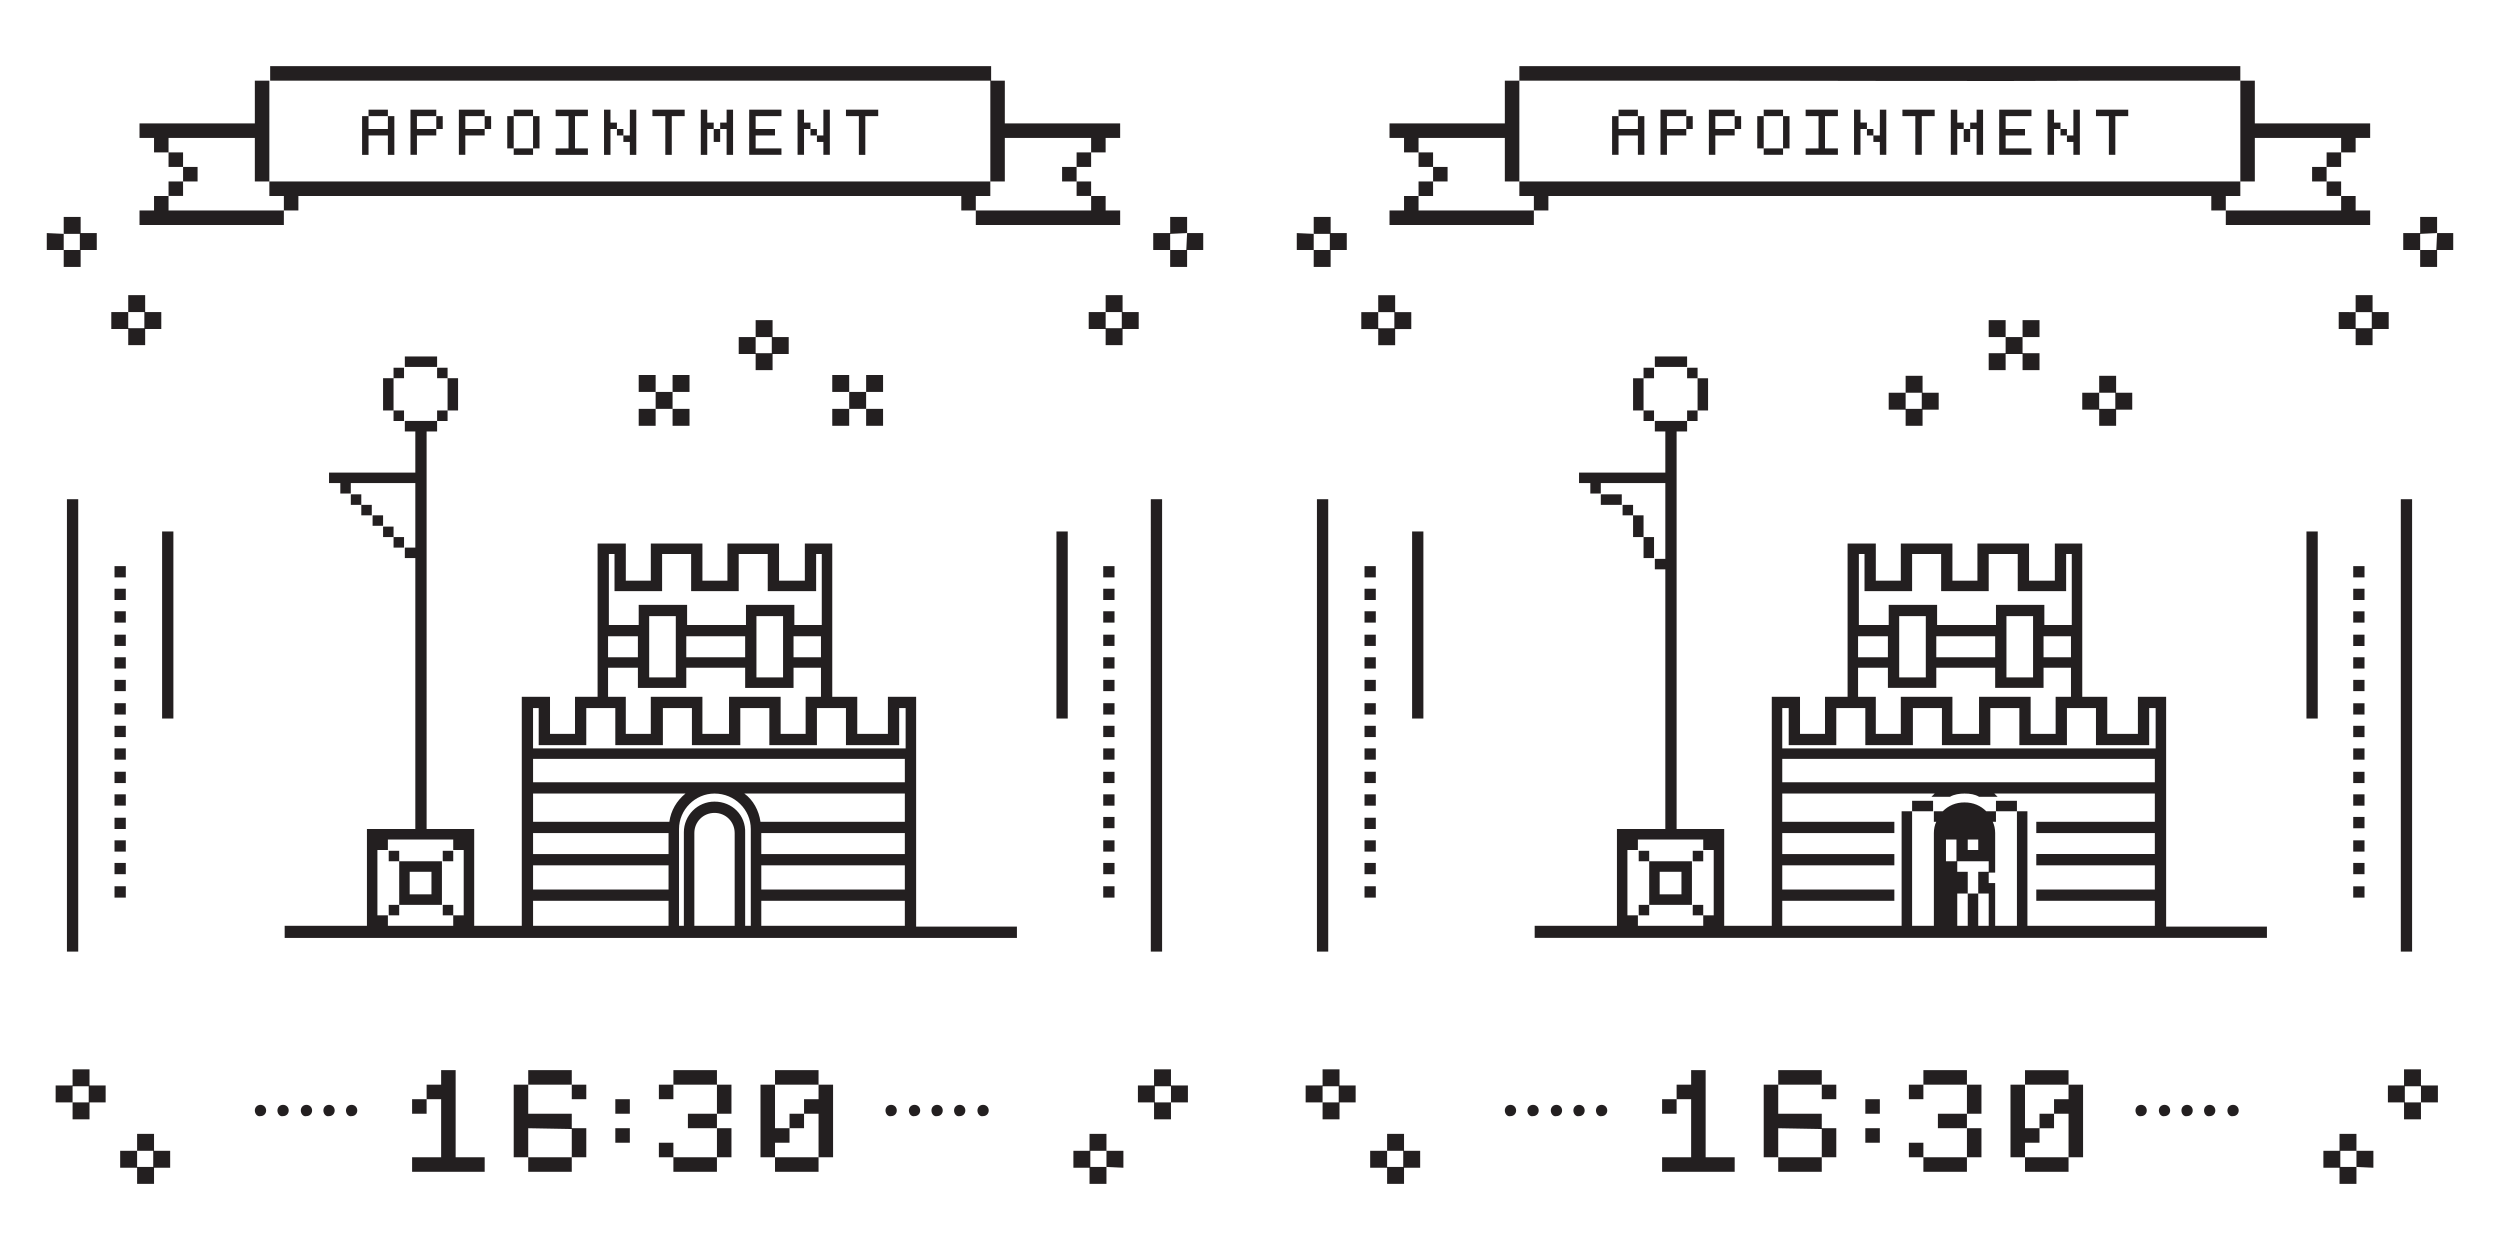<svg id="Layer_1" xmlns="http://www.w3.org/2000/svg" viewBox="0 155 310 155"><style>.st0{fill:#231f20}</style><path class="st0" d="M206.1 291.3h1.8v1.8h-1.8v-1.8zm5.4-3.6h-1.8v1.8h-1.8v1.8h1.8v7.2h-3.6v1.8h9v-1.8h-3.6v-10.8zm9 0v1.8h5.4v-1.8h-5.4zm0 12.6h5.4v-1.8h-5.4v1.8zm-1.8-1.8h1.8v-3.6l5.4.1v3.5h1.8v-3.6h-1.8v-1.8h-5.4v-3.6h-1.8v9zm7.2-7.2h1.8v-1.8h-1.8v1.8zm5.4 5.4h1.8v-1.8h-1.8v1.8zm0-3.6h1.8v-1.8h-1.8v1.8zm14.4 5.4v-3.6h-1.8v3.6h1.8zm-9-7.2h1.8v-1.8h-1.8v1.8zm1.8-3.6v1.8h5.4v-1.8h-5.4zm0 12.6h5.4v-1.8h-5.4v1.8zm1.8-5.4h3.6v-1.8h-3.6v1.8zm-3.6 1.8v1.8h1.8v-1.8h-1.8zm7.2-3.6h1.8v-3.6h-1.8v3.6zm7.2 7.2h5.4v-1.8h-5.4v1.8zm1.8-5.4h-1.8v-5.4h-1.8v9h1.8v-1.8h1.8v-1.8h1.8v-1.8h-1.8v1.8zm3.6-3.6h-1.8v1.8h1.8v5.4h1.8v-9h-1.8v1.8zm0-3.6h-5.4v1.8h5.4v-1.8zm-53.3-19.2h1.3v-1.3h-1.3v1.3zm0-8v1.3h1.3v-1.3h-1.3zm5.3 1.3h1.3V267.2h-5.3V261.8h4zm0 1.3h-2.7v2.8h2.7v-2.8zm1.4 4.1v1.3h1.3v-1.3h-1.3zm0-5.4h1.3v-1.3h-1.3v1.3zm-3.4-62.6h-1.3v1.3h4v-1.3h-2.7zm5.3 6.3v-3.6h-1.3v4h1.3v-.4zm-8-.9v-2.7h-1.3v4h1.3v-1.3zm5.4-4v1.3h1.3v-1.3h-1.3zm-4.1 0h-1.3v1.3h1.3v-1.3zm0 6.6v-1.3h-1.3v1.3h1.3zm5.4-1.3h-1.3v1.3h1.3v-1.3zm89.7 81.7h-2.1v2h-2v2.1h2v2.1h2.1v-2.1h-2v-2h2v2h2.1v-2.1h-2.1v-2zm-8 12.1h-2v-2h2v-2.1h-2.1v2.1h-2v2.1h2v2h2.1v-2.1l2.1.1v-2.1h-2.1v2zm-26.7-7.7c-.4 0-.7.3-.7.7 0 .4.3.8.7.7.4 0 .7-.3.7-.7 0-.4-.3-.7-.7-.7zm2.9 0c-.4 0-.7.3-.7.7 0 .4.3.8.7.7.4 0 .7-.3.7-.7 0-.4-.3-.7-.7-.7zm8.5 0c-.4 0-.7.3-.7.7 0 .4.3.8.7.7.4 0 .7-.3.7-.7 0-.4-.3-.7-.7-.7zm-2.9 0c-.4 0-.7.3-.7.7 0 .4.3.8.7.7.4 0 .7-.3.7-.7 0-.4-.3-.7-.7-.7zm-2.8 0c-.4 0-.7.3-.7.7 0 .4.3.8.7.7.4 0 .7-.3.7-.7 0-.4-.3-.7-.7-.7zm-105.1-4.4H164v2h-2.1v2.1h2.1v-2h2v2h-2v2.1h2.1v-2.1h2v-2.1h-2v-2zm8 8H172v2.1h2v2h-2v-2h-2.1v2.1h2.1v2h2.1v-2h2v-2.1h-2v-2.1zm118-104v2.1h2v2h-2v-2H290v2.1h2.1v2h2.1v-2h2v-2.1h-2v-2.1h-2.1zm10.1-7.7v-2h-2.1v2H298v2.1h2.1v-2l2.1-.1-.1 2.1h-2v2.1h2.1V186h2v-2.1h-2zm-131.3 13.9h2.1v-2h2v-2.1h-2v-2.1h-2.1v2.1h2v2h-2v-2h-2.1v2.1h2.1v2zm-8-13.8h2v2h-2v2.1h2.1V186h2v-2.1h-2v-2h-2.1v2.1l-2.1-.1v2.1h2.1v-2zm32.9 108c-.4 0-.7.3-.7.7 0 .4.3.8.7.7.4 0 .7-.3.7-.7 0-.4-.3-.7-.7-.7zm-2.8 0c-.4 0-.7.3-.7.7 0 .4.3.8.7.7.4 0 .7-.3.7-.7 0-.4-.3-.7-.7-.7zm5.6 0c-.4 0-.7.3-.7.7 0 .4.3.8.7.7.4 0 .7-.3.7-.7 0-.4-.3-.7-.7-.7zm-11.3 0c-.4 0-.7.3-.7.7 0 .4.3.8.7.7.4 0 .7-.3.7-.7 0-.4-.3-.7-.7-.7zm2.8 0c-.4 0-.7.3-.7.7 0 .4.3.8.7.7.4 0 .7-.3.7-.7 0-.4-.3-.7-.7-.7zm103.1-64h-1.4v1.4h1.4V228zm0 5.7h-1.4v1.4h1.4v-1.4zm0-8.5h-1.4v1.4h1.4v-1.4zm0 36.8h-1.4v1.4h1.4V262zm0-5.7h-1.4v1.4h1.4v-1.4zm0-2.8h-1.4v1.4h1.4v-1.4zm-1.4 12.8h1.4v-1.4h-1.4v1.4zm1.4-29.8h-1.4v1.4h1.4v-1.4zm0 22.7h-1.4v1.4h1.4v-1.4zm0-8.5h-1.4v1.4h1.4v-1.4zm0-11.4h-1.4v1.4h1.4v-1.4zm0 2.9h-1.4v1.4h1.4v-1.4zm0 2.8h-1.4v1.4h1.4V245zm0 2.8h-1.4v1.4h1.4v-1.4zm0-17h-1.4v1.4h1.4v-1.4zm5.9-13.9h-1.4V273h1.4v-56.1zM286 244.1h1.4v-23.2H286v23.2zm-115.4-4.8h-1.4v1.4h1.4v-1.4zm0-2.8h-1.4v1.4h1.4v-1.4zm0 8.5h-1.4v1.4h1.4V245zm0-2.8h-1.4v1.4h1.4v-1.4zm0-14.2h-1.4v1.4h1.4V228zm0 5.7h-1.4v1.4h1.4v-1.4zm-.7 32.6h.7v-1.4h-1.4v1.4h.7zm.7-41.1h-1.4v1.4h1.4v-1.4zm0 5.6h-1.4v1.4h1.4v-1.4zm0 17h-1.4v1.4h1.4v-1.4zm0 2.9h-1.4v1.4h1.4v-1.4zm0 5.7h-1.4v1.4h1.4v-1.4zm-1.4 7h1.4V262h-1.4v1.4zm1.4-4.2h-1.4v1.4h1.4v-1.4zm0-5.7h-1.4v1.4h1.4v-1.4zm-5.9 19.5v-56.1h-1.4V273h1.4zm10.4-28.9h1.4v-23.2h-1.4v23.2zm28-75.5h-2.4v.8h2.4v-.8zm-2.4 3.2h2.4v2.4h.8v-4.8h-.8v1.6h-2.4v-1.6h-.8v4.8h.8v-2.4zm9.2-.8v-1.6h-.8v1.6h.8zm-3.2.8h2.4v-.8h-2.4v-1.6h2.4v-.8h-3.2v5.6h.8v-2.4zm6 0h2.4v-.8h-2.4v-1.6h2.4v-.8h-3.2v5.6h.8v-2.4zm3.2-.8v-1.6h-.8v1.6h.8zm6 2.4v-4h-.8v4h.8zm-.8-4.8h-2.4v.8h2.4v-.8zm-2.4.8h-.8v4h.8v-4zm0 4.8h2.4v-.8h-2.4v.8zm9.2-.8h-1.6v-4h1.6v-.8h-4v.8h1.6v4h-1.6v.8h4v-.8zm2.8-2.4h.8v-.8h-.8v-1.6h-.8v5.6h.8V171zm1.6.8v-.8h-.8v.8h.8zm.8.8v1.6h.8v-5.6h-.8v3.2h-.8v.8h.8zm4.4 1.6h.8v-4.8h1.6v-.8h-4v.8h1.6v4.8zm7.6 0h.8v-5.6h-.8v1.6h-.8v.8h.8v3.2zm-.8-1.6V171h-.8v1.6h.8zm-1.6-1.6h.8v-.8h-.8v-1.6h-.8v5.6h.8V171zm9.2 2.4h-3.2v-1.6h2.4v-.8h-2.4v-1.6h3.2v-.8h-4v5.6h4v-.8zm2.8-2.4h.8v-.8h-.8v-1.6h-.8v5.6h.8V171zm2.4 1.6v1.6h.8v-5.6h-.8v3.2h-.8v.8h.8zm-.8-.8v-.8h-.8v.8h.8zm5.2 2.4h.8v-4.8h1.6v-.8h-4v.8h1.6v4.8zm27 6.9H276v1.8h17.9v-1.8h-1.8v-1.8h-1.8v1.8h-1.8zM208.9 165c17.9 0 35.8.1 53.7 0h15.2v-1.8H188.4v1.8h20.5zm68.9 12.5h1.8v-5.4h10.7v1.8h1.8v-1.8h1.8v-1.8h-14.3V165h-1.8v12.5zm12.5 1.8v-1.8h-1.8v1.8h1.8zm-3.6-1.8h1.8v-1.8h-1.8v1.8zm1.8-1.8h1.8v-1.8h-1.8v1.8zm-110.8-3.6h8.9v5.4h1.8V165h-1.8v5.3h-14.3v1.8h1.8v1.8h1.8v-1.8h1.8zm99.4 7.2h.7v-1.8H188.4v1.8h1.8v1.8h1.8v-1.8H274.2v1.8h1.8v-1.8h1.1zm-86.9 1.8H175.9v-1.8h-1.8v1.8h-1.8v1.8h17.9v-1.8zm-12.5-3.6h-1.8v1.8h1.8v-1.8zm1.8-1.8h-1.8v1.8h1.8v-1.8zm-3.6-1.8v1.8h1.8v-1.8h-1.8zm25.3 43.7v1.3h1.3v-1.3h-1.3zm1.3 3.6v.4h1.3v-2.7h-1.3v2.3zm1.3 3h1.3v-2.6h-1.3v2.6zm-2.7-7.9h-2.6v1.3h2.6v-1.3zm38.6 39.3v-1.3h-2.6v1.3h2.6zm9.1-1.3h-1.3v1.3h2.6v-1.3h-1.3zm32.3 15.6v1.4h-90.8v-1.5h10.2v-12h6v-32.2h-1.3v-1.3h1.3v-9.4h-8v1.3h-1.3v-1.3h-1.4v-1.3h10.7v-5.1h-1.3v-1.3h4v1.3h-1.3V257.8H213.8v12h5.9v-28.4h3.5v4.6h3.1v-4.6h2.8v-19h3.5v4.6h3.1v-4.6h6.4v4.6h3.1v-4.6h6.4v4.6h3.2v-4.6h3.4v19h3.1v4.6h3.8v-4.6h3.5v28.5h12.5zm-68.6-9.5h-1.3v-1.3h-8.1v1.3h-1.3v8.1h1.3v1.3h8.1v-1.3h1.3v-8.1zm18-27.9h3.7V230h6v2.5h7.3V230h6v2.5h3.4v-8.8h-.7v4.6h-6v-4.6h-3.6v4.6h-5.9v-4.6h-3.6v4.6h-5.9v-4.6h-.7v8.8zm22.9 1.4v2.6h3.4v-2.6h-3.4zm-4.6-2.5v7.6h3.3v-7.6h-3.3zm-8.7 2.5v2.6h7.3v-2.6h-7.3zm-4.6-2.5v7.6h3.3v-7.6h-3.3zm-5.1 5.1h3.7v-2.6h-3.7v2.6zm0 4.9h2.2v4.6h3.1v-4.6h6.4v4.6h3.3v-4.6h6.4v4.6h3.1v-4.6h1.9v-3.6h-3.4v2.5h-6v-2.5h-7.3v2.5h-6v-2.5h-3.7v3.6zM221 252h46.2v-2.9H221v2.9zm21.6 7.1h-1.3v2.7h1.3v-2.7zm4 6.7h-1.3v-2.7h1.3v-1.3h-3.9v1.3h1.3v2.7h-1.3v4h1.3v-4h1.3v4h1.3v-4zm-1.3-5.4v-1.3H244v1.3h1.3zm21.9-7h-19.9l.4.4h-2.3c-.5-.3-1.1-.4-1.8-.4-.6 0-1.3.1-1.8.4h-2.3l.4-.4H221v3.5h13.9v1.4H221v2.6h13.9v1.4H221v3h13.9v1.4H221v3.1h14.8v-14.2h1.3v14.2h2.7v-11.5c0-.5.1-1 .3-1.4h-.3v-1.3h1.1c.7-.7 1.6-1.1 2.7-1.1s2 .4 2.7 1.1h1.2v1.3h-.4c.2.4.3.9.3 1.4v4.9h-.8v1.3h.8v5.3h2.7v-14.2h1.3v14.2h15.8v-3.1h-14.7v-1.4h14.7v-3h-14.7v-1.4h14.7v-2.6h-14.7v-1.4h14.7v-3.5zm.1-10.6h-.8v4.6h-6.6v-4.6h-3.6v4.6h-5.9v-4.6h-3.6v4.6h-6v-4.6h-3.6v4.6h-5.9v-4.6h-3.6v4.6h-5.9v-4.6h-.8v5H267.3v-5zM56.5 287.7h-1.8v1.8h-1.8v1.8h1.8v7.2h-3.6v1.8h9v-1.8h-3.6v-10.8zm-5.4 5.4h1.8v-1.8h-1.8v1.8zm12.6 5.4h1.8v-3.6l5.4.1v3.5h1.8v-3.6h-1.8v-1.8h-5.4v-3.6h-1.8v9zm1.8-10.8v1.8h5.4v-1.8h-5.4zm5.4 3.6h1.8v-1.8h-1.8v1.8zm-5.4 9h5.4v-1.8h-5.4v1.8zm10.8-3.6h1.8v-1.8h-1.8v1.8zm0-3.6h1.8v-1.8h-1.8v1.8zm7.2 7.2h5.4v-1.8h-5.4v1.8zm-1.8-3.6v1.8h1.8v-1.8h-1.8zm9 1.8v-3.6h-1.8v3.6h1.8zm-1.8-5.4h1.8v-3.6h-1.8v3.6zm-3.6 1.8h3.6v-1.8h-3.6v1.8zm-3.6-3.6h1.8v-1.8h-1.8v1.8zm1.8-3.6v1.8h5.4v-1.8h-5.4zm18 3.6h-1.8v1.8h1.8v5.4h1.8v-9h-1.8v1.8zm-3.6 3.6h-1.8v-5.4h-1.8v9h1.8v-1.8h1.8v-1.8h1.8v-1.8h-1.8v1.8zm3.6-7.2h-5.4v1.8h5.4v-1.8zm-5.4 12.6h5.4v-1.8h-5.4v1.8zm-46.6-33.1h-1.3v1.3h1.3v-1.3zm-1.3-6.7v1.3h1.3v-1.3h-1.3zm2.6 6.7h-1.3V261.8h5.3V267.2h-4zm0-1.3h2.7v-2.8h-2.7v2.8zm4.1 1.3v1.3h1.3v-1.3h-1.3zm-8.8-48.3v-1.3h-1.3v1.3h1.3zm.1 1.3h1.3v-1.3h-1.3v1.3zm1.3.1v1.3h1.3v-1.3h-1.3zm2.6 2.6v-1.3h-1.3v1.3h1.3zm-6.6-6.6v1.3h1.3v-1.3h-1.3zm12.7 44.2h-1.3v1.3h1.3v-1.3zm89 27.1h-2.1v2h-2v2.1h2v2.1h2.1v-2.1h-2v-2h2v2h2.1v-2.1h-2.1v-2zm-8 12.1h-2v-2h2v-2.1h-2.1v2.1h-2v2.1h2v2h2.1v-2.1l2.1.1v-2.1h-2.1v2zm-23.8-7.7c-.4 0-.7.3-.7.7 0 .4.3.8.7.7.4 0 .7-.3.7-.7 0-.4-.3-.7-.7-.7zm5.6 0c-.4 0-.7.3-.7.7 0 .4.3.8.7.7.4 0 .7-.3.7-.7 0-.4-.3-.7-.7-.7zm-8.5 0c-.4 0-.7.3-.7.7 0 .4.3.8.7.7.4 0 .7-.3.7-.7 0-.4-.3-.7-.7-.7zm11.4 0c-.4 0-.7.3-.7.7 0 .4.3.8.7.7.4 0 .7-.3.7-.7 0-.4-.3-.7-.7-.7zm-5.7 0c-.4 0-.7.3-.7.7 0 .4.3.8.7.7.4 0 .7-.3.7-.7 0-.4-.3-.7-.7-.7zm-105.1-4.4H9v2H6.9v2.1H9v-2h2v2H9v2.1h2.1v-2.1h2v-2.1h-2v-2zm8 8H17v2.1h2v2h-2v-2h-2.1v2.1H17v2h2.1v-2h2v-2.1h-2v-2.1zm118-104v2.1h2v2h-2v-2H135v2.1h2.1v2h2.1v-2h2v-2.1h-2v-2.1h-2.1zm10.1-7.7v-2h-2.1v2H143v2.1h2.1v-2l2.1-.1-.1 2.1h-2v2.1h2.1V186h2v-2.1h-2zM15.9 197.8H18v-2h2v-2.1h-2v-2.1h-2.1v2.1h2v2h-2v-2h-2.1v2.1h2.1v2zm-8-13.8h2v2h-2v2.1H10V186h2v-2.1h-2v-2H7.9v2.1l-2.1-.1v2.1h2.1v-2zm35.7 108c-.4 0-.7.3-.7.7 0 .4.3.8.7.7.4 0 .7-.3.7-.7 0-.4-.3-.7-.7-.7zm-8.5 0c-.4 0-.7.3-.7.7 0 .4.3.8.7.7.4 0 .7-.3.7-.7 0-.4-.3-.7-.7-.7zm5.7 0c-.4 0-.7.3-.7.7 0 .4.3.8.7.7.4 0 .7-.3.7-.7 0-.4-.3-.7-.7-.7zm-2.8 0c-.4 0-.7.3-.7.7 0 .4.3.8.7.7.4 0 .7-.3.7-.7 0-.4-.3-.7-.7-.7zm-5.7 0c-.4 0-.7.3-.7.7 0 .4.3.8.7.7.4 0 .7-.3.7-.7 0-.4-.3-.7-.7-.7zm105.9-61.2h-1.4v1.4h1.4v-1.4zm0-2.8h-1.4v1.4h1.4V228zm0-2.8h-1.4v1.4h1.4v-1.4zm0 34h-1.4v1.4h1.4v-1.4zm0-2.9h-1.4v1.4h1.4v-1.4zm0-2.8h-1.4v1.4h1.4v-1.4zm0-2.8h-1.4v1.4h1.4v-1.4zm-1.4 15.6h1.4v-1.4h-1.4v1.4zm1.4-4.3h-1.4v1.4h1.4V262zm0-28.3h-1.4v1.4h1.4v-1.4zm0 11.3h-1.4v1.4h1.4V245zm0-2.8h-1.4v1.4h1.4v-1.4zm0 5.6h-1.4v1.4h1.4v-1.4zm0-8.5h-1.4v1.4h1.4v-1.4zm0-2.8h-1.4v1.4h1.4v-1.4zm5.9-19.6h-1.4V273h1.4v-56.1zM131 244.1h1.4v-23.2H131v23.2zm-115.4-4.8h-1.4v1.4h1.4v-1.4zm0-2.8h-1.4v1.4h1.4v-1.4zm0-5.7h-1.4v1.4h1.4v-1.4zm0 2.9h-1.4v1.4h1.4v-1.4zm-.7 32.6h.7v-1.4h-1.4v1.4h.7zm.7-38.3h-1.4v1.4h1.4V228zm0 14.2h-1.4v1.4h1.4v-1.4zm0-17h-1.4v1.4h1.4v-1.4zm0 25.5h-1.4v1.4h1.4v-1.4zm0-5.7h-1.4v1.4h1.4V245zm0 11.4h-1.4v1.4h1.4v-1.4zm0 2.8h-1.4v1.4h1.4v-1.4zm-1.4 4.2h1.4V262h-1.4v1.4zm1.4-9.9h-1.4v1.4h1.4v-1.4zm0-5.7h-1.4v1.4h1.4v-1.4zM9.7 273v-56.1H8.3V273h1.4zm10.4-28.9h1.4v-23.2h-1.4v23.2zm75.7-43.2v-2h2v-2.1h-2v-2.1h-2.1v2.1h2v2h-2v-2h-2.1v2.1h2.1v2h2.1zm7.4 6.9h2.1v-2.1h-2.1v2.1zm2.1-4.2v2.1h2.1v-2.1h-2.1zm4.2-2.1h-2.1v2.1h2.1v-2.1zm-6.3 0v2.1h2.1v-2.1h-2.1zm6.3 6.3v-2.1h-2.1v2.1h2.1zm-30.3 0h2.1v-2.1h-2.1v2.1zm2.1-4.2v2.1h2.1v-2.1h-2.1zm4.2-2.1h-2.1v2.1h2.1v-2.1zm-6.3 0v2.1h2.1v-2.1h-2.1zm6.3 6.3v-2.1h-2.1v2.1h2.1zm-39.8-36h2.4v2.4h.8v-4.8h-.8v1.6h-2.4v-1.6h-.8v4.8h.8v-2.4zm2.4-3.2h-2.4v.8h2.4v-.8zm3.6 3.2h2.4v-.8h-2.4v-1.6h2.4v-.8h-3.2v5.6h.8v-2.4zm3.2-.8v-1.6h-.8v1.6h.8zm2.8.8h2.4v-.8h-2.4v-1.6h2.4v-.8h-3.2v5.6h.8v-2.4zm3.2-.8v-1.6h-.8v1.6h.8zm2.8-1.6h-.8v4h.8v-4zm3.2 4v-4h-.8v4h.8zm-3.2.8h2.4v-.8h-2.4v.8zm2.4-5.6h-2.4v.8h2.4v-.8zm6.8 4.8h-1.6v-4h1.6v-.8h-4v.8h1.6v4h-1.6v.8h4v-.8zm2.8-2.4h.8v-.8h-.8v-1.6h-.8v5.6h.8V171zm2.4 1.6v1.6h.8v-5.6h-.8v3.2h-.8v.8h.8zm-.8-.8v-.8h-.8v.8h.8zm5.2 2.4h.8v-4.8h1.6v-.8h-4v.8h1.6v4.8zm5.2-3.2h.8v-.8h-.8v-1.6h-.8v5.6h.8V171zm1.6 1.6V171h-.8v1.6h.8zm.8 1.6h.8v-5.6h-.8v1.6h-.8v.8h.8v3.2zm6.8-.8h-3.2v-1.6h2.4v-.8h-2.4v-1.6h3.2v-.8h-4v5.6h4v-.8zm5.2-.8v1.6h.8v-5.6h-.8v3.2h-.8v.8h.8zm-2.4-1.6h.8v-.8h-.8v-1.6h-.8v5.6h.8V171zm1.6.8v-.8h-.8v.8h.8zm5.2 2.4h.8v-4.8h1.6v-.8h-4v.8h1.6v4.8zm16.3 3.3h1.8v-5.4h10.7v1.8h1.8v-1.8h1.8v-1.8h-14.3V165h-1.8v12.5zm0 1.8v-1.8H33.4v1.8h1.8v1.8H37v-1.8H119.2v1.8h1.8v-1.8h1.8zm10.7 1.8H121v1.8h17.9v-1.8h-1.8v-1.8h-1.8v1.8h-1.8zm1.8-1.8v-1.8h-1.8v1.8h1.8zm-3.6-1.8h1.8v-1.8h-1.8v1.8zm1.8-1.8h1.8v-1.8h-1.8v1.8zm-98.3 5.4H20.9v-1.8h-1.8v1.8h-1.8v1.8h17.9v-1.8zM53.9 165h69v-1.8H33.5v1.8H53.9zm-31.2 7.1h8.9v5.4h1.8V165h-1.8v5.3H17.3v1.8h1.8v1.8h1.8v-1.8h1.8zm0 5.4h-1.8v1.8h1.8v-1.8zm1.8-1.8h-1.8v1.8h1.8v-1.8zm-3.6-1.8v1.8h1.8v-1.8h-1.8zm31 26.6h2.3v-1.3h-4v1.3h1.7zm4.9 5v-3.6h-1.3v4h1.3v-.4zm-8 0v-3.6h-1.3v4h1.3v-.4zm5.4-4.9v1.3h1.3v-1.3h-1.3zm-4.1 0h-1.3v1.3h1.3v-1.3zm0 6.6v-1.3h-1.3v1.3h1.3zm5.4-1.3h-1.3v1.3h1.3v-1.3zm70.6 64v1.4H35.3v-1.5h10.2v-12h6v-33.6h-1.3v-1.3h1.3v-8h-8v1.3h-1.3v-1.3h-1.4v-1.3h10.7v-5.1h-1.3v-1.3h4v1.3h-1.3V257.8h5.9v12h5.9v-28.4h3.5v4.6h3.1v-4.6h2.8v-19h3.5v4.6h3.1v-4.6h6.4v4.6h3.1v-4.6h6.4v4.6h3.2v-4.6h3.4v19h3.1v4.6h3.8v-4.6h3.5v28.5h12.5zm-68.6-9.5h-1.3v-1.3h-8.1v1.3h-1.3v8.1h1.3v1.3h8.1v-1.3h1.3v-8.1zm18-27.9h3.7V230h6v2.5h7.3V230h6v2.5h3.4v-8.8h-.7v4.6h-6v-4.6h-3.6v4.6h-5.9v-4.6h-3.6v4.6h-5.9v-4.6h-.7v8.8zm22.9 1.4v2.6h3.4v-2.6h-3.4zm-4.6-2.5v7.6h3.3v-7.6h-3.3zm-8.7 2.5v2.6h7.3v-2.6h-7.3zm-4.6-2.5v7.6h3.3v-7.6h-3.3zm-5.1 5.1h3.7v-2.6h-3.7v2.6zm0 4.9h2.2v4.6h3.1v-4.6h6.4v4.6h3.3v-4.6h6.4v4.6h3.1v-4.6h1.9v-3.6h-3.4v2.5h-6v-2.5h-7.3v2.5h-6v-2.5h-3.7v3.6zm7.5 25.3H66.1v3.1h16.8v-3.1zm0-4.4H66.1v3h16.8v-3zm0-4H66.1v2.6h16.8v-2.6zm.1-1.4c.2-1.4.9-2.6 2-3.5H66.1v3.5H83zm8.1 1.4c0-1.4-1.1-2.5-2.5-2.5s-2.5 1.1-2.5 2.5v11.5h5v-11.5zm2-.5c0-2.4-2-4.4-4.5-4.4-2.4 0-4.4 2-4.4 4.4v12h.6v-11.6c0-2.1 1.7-3.8 3.8-3.8 2.2 0 3.9 1.7 3.8 3.9v11.5h.7v-12zm19.1 8.9H94.4v3.1h17.8v-3.1zm0-4.4H94.4v3h17.8v-3zm0-4H94.4v2.6h17.8v-2.6zm0-4.9H92.3c1.1.8 1.8 2.1 2 3.5h17.9v-3.5zm0-4.3H66.1v2.9h46.1v-2.9zm.1-6.3h-.8v4.6h-6.6v-4.6h-3.6v4.6h-5.9v-4.6h-3.6v4.6h-6v-4.6h-3.6v4.6h-5.9v-4.6h-3.6v4.6h-5.9v-4.6h-.7v5h46.2v-5zm126.1-35v-2h2v-2.1h-2v-2.1h-2.1v2.1h2v2h-2v-2h-2.1v2.1h2.1v2h2.1zm24 0v-2h2v-2.1h-2v-2.1h-2.1v2.1h2v2h-2v-2h-2.1v2.1h2.1v2h2.1zm-15.8-6.9h2.1v-2.1h-2.1v2.1zm2.1-4.1v2.1h2.1v-2.1h-2.1zm4.2-2.1h-2.1v2.1h2.1v-2.1zm-6.3 0v2.1h2.1v-2.1h-2.1zm6.3 6.2v-2.1h-2.1v2.1h2.1z"/></svg>